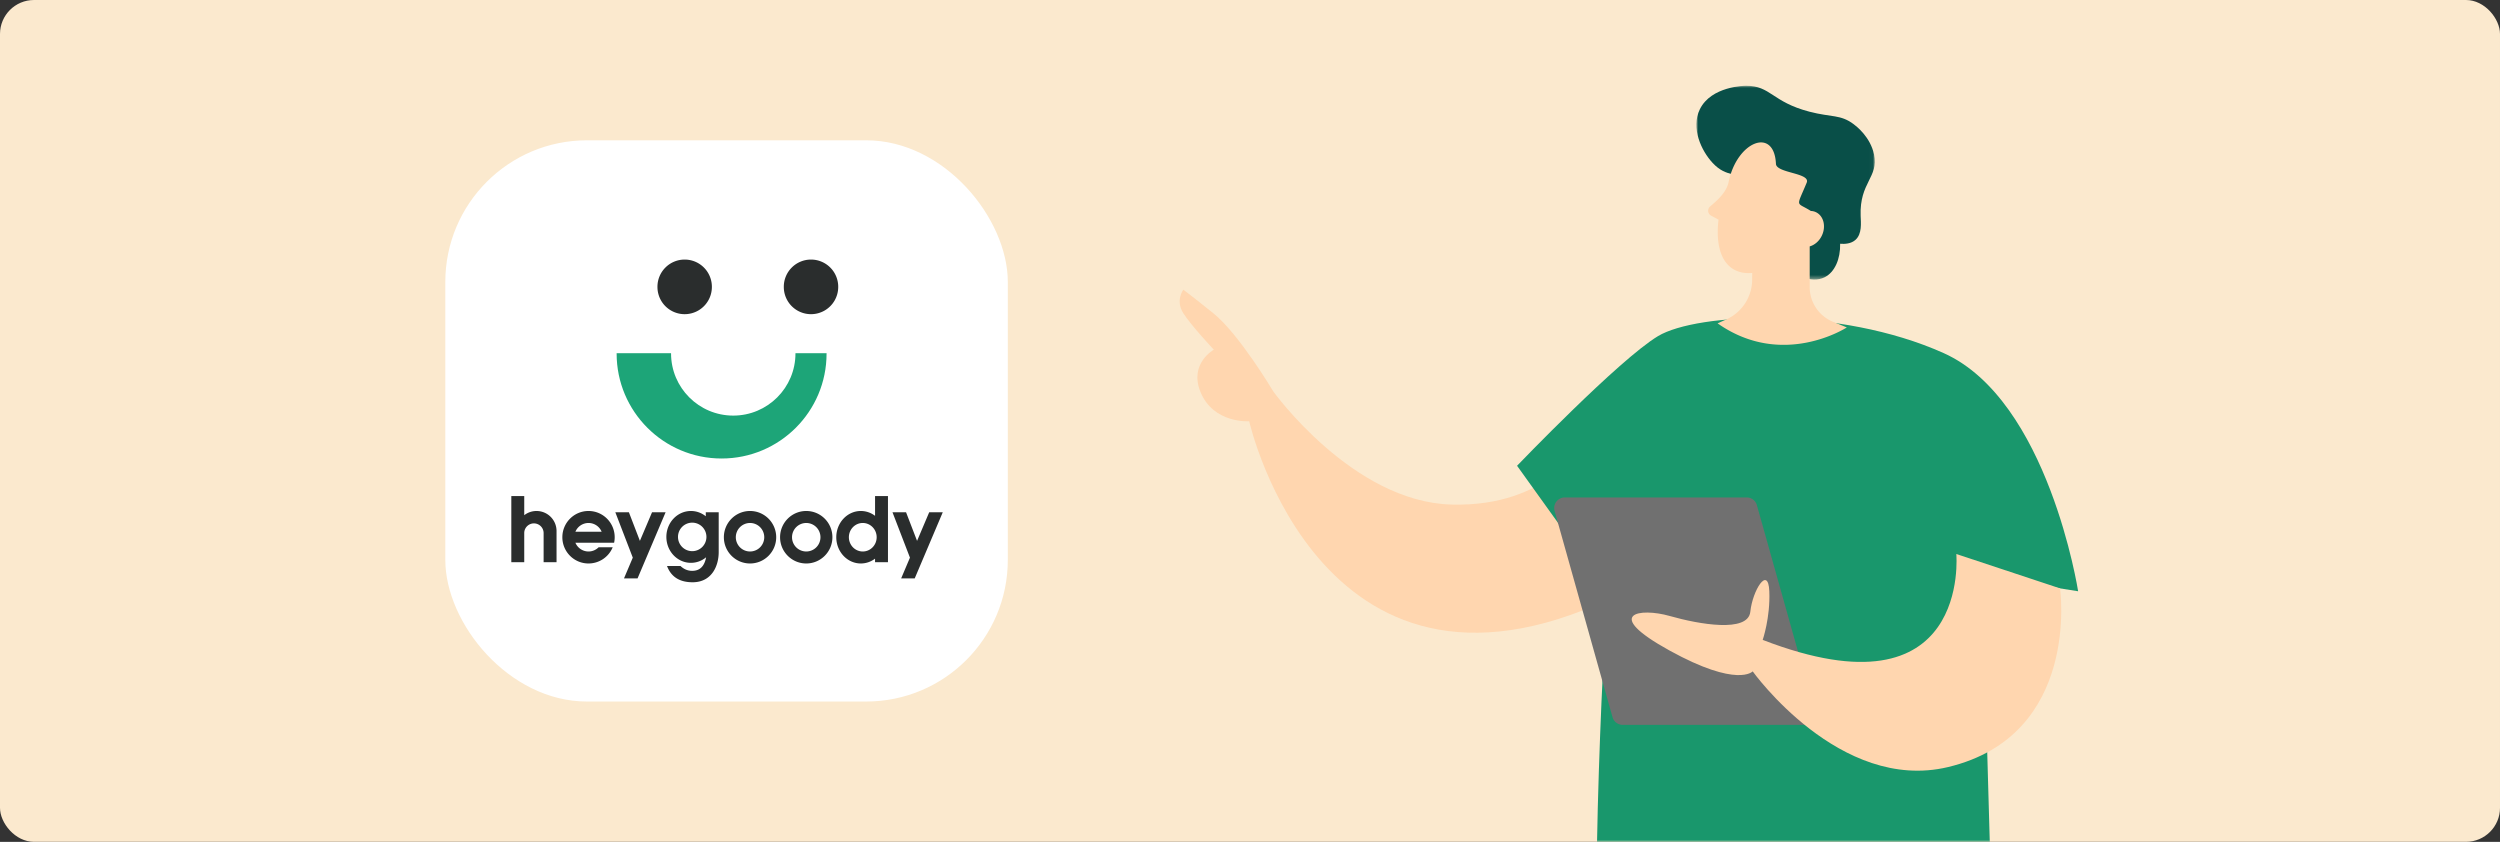 <svg width="588" height="198" viewBox="0 0 588 198" xmlns="http://www.w3.org/2000/svg" xmlns:xlink="http://www.w3.org/1999/xlink">
    <rect x="0" y="0" width="588" height="198" fill="#333333" stroke="none"/>
    <defs>
        <rect id="q7gy8xgj8a" x="0" y="0" width="588" height="198" rx="8"/>
        <path id="fc7l8yvgsc" d="M0 0h41.974v45.579H0z"/>
    </defs>
    <g fill="none" fill-rule="evenodd">
        <g>
            <mask id="iejye75d3b" fill="#fff">
                <use xlink:href="#q7gy8xgj8a"/>
            </mask>
            <use fill="#FBE9CE" xlink:href="#q7gy8xgj8a"/>
            <g mask="url(#iejye75d3b)">
                <path d="M373.564 104.24c-1.514-.119-8.942 15.07-32.188 14.433-23.246-.636-41.896-26.607-41.896-26.607s-8.028-13.515-14.12-18.402c-6.093-4.886-7.049-5.53-7.049-5.53s-1.91 2.54 0 5.53 7.184 8.584 7.184 8.584-5.81 3.185-3.19 9.818c3.014 7.63 11.507 7.016 11.507 7.016s17.234 76.186 88.464 39.983l-8.712-34.825z" fill="#FFD6AF"/>
                <path d="M488.775 139.065s-6.976-44.954-31.622-56.015c-24.645-11.06-57.987-9.522-67.181-3.999-9.194 5.524-33.159 30.497-33.159 30.497l21.177 29.517s-4.84 79.455-1.013 100.432c0 0 23.557 2.743 33.549-1.186 9.99-3.929 42.843-9.433 58.547-2.23l-2.853-100.595 22.555 3.579z" fill="#19976C"/>
                <path d="M381.659 170.486h42.789a2.488 2.488 0 0 0 2.396-3.161l-13.624-48.51a2.488 2.488 0 0 0-2.396-1.815h-42.789a2.488 2.488 0 0 0-2.395 3.162l13.623 48.508a2.488 2.488 0 0 0 2.396 1.816z" fill="#707070"/>
                <path d="M460.126 130.304s3.568 39.16-45.539 20.2c0 0 1.81-5.275 1.555-11.439-.257-6.164-3.949-.2-4.466 4.81-.517 5.009-12.047 2.976-18.975 1.001-6.928-1.974-16.022-.68 0 8.143 16.023 8.824 19.534 4.888 19.534 4.888s20.461 28.586 45.92 22.514c31.315-7.47 26.37-42.033 26.37-42.033l-24.399-8.084z" fill="#FFD6AF"/>
                <g transform="translate(398.987 20.167)">
                    <mask id="xx49kfuuwd" fill="#fff">
                        <use xlink:href="#fc7l8yvgsc"/>
                    </mask>
                    <path d="M20.773 42.396c2.096 1.916 6.195 4.256 9.402 2.644 2.39-1.201 3.723-4.312 3.64-7.876 1.106.09 2.556.012 3.59-.9 1.594-1.406 1.296-3.992 1.233-5.692-.288-7.844 4.276-9.047 3.16-14.37-.878-4.184-4.17-6.677-4.784-7.143-3.108-2.353-5.213-1.593-10.437-2.96C17.787 3.8 17.507.017 11.715 0 11.38 0 3.497.087.822 5.523c-2.176 4.422.366 9.797 2.994 12.62 3.402 3.657 5.845 1.85 9.26 4.917 5.994 5.383 1.468 13.644 7.697 19.337" fill="#094F48" mask="url(#xx49kfuuwd)"/>
                </g>
                <path d="m402.216 48.566.346-.298c1.74-1.497 3.55-3.235 4.012-5.481 1.964-9.548 10.724-13.014 11.128-4.247.101 2.213 8.194 2.098 7.234 4.42-2.504 6.055-2.56 4.426.975 6.657.4.017.797.103 1.172.279 1.812.843 2.454 3.298 1.432 5.485-.62 1.327-1.71 2.241-2.876 2.573v9.565a8.829 8.829 0 0 0 5.497 8.172l3.235 1.32s-15.085 9.83-30.396-.962l2.043-.915a10.293 10.293 0 0 0 6.085-9.068l.017-1.87c-1.03.092-2.026.022-2.948-.246-4.282-1.243-5.704-6.17-4.976-12.295l-1.744-.935a1.313 1.313 0 0 1-.236-2.154" fill="#FFD6AF"/>
            </g>
        </g>
        <g transform="translate(104.737 33)">
            <rect fill="#FFF" width="132.3" height="132" rx="33.317"/>
            <path d="M15.525 99.225V83.68h3.04v4.493a4.71 4.71 0 0 1 7.597 3.723v7.33h-3.04V92.36a2.28 2.28 0 0 0-4.553-.156l-.005.156v6.865h-3.039zm18.159-12.04c3.398 0 6.154 2.764 6.154 6.173 0 .444-.047.878-.136 1.296h-2.935v-.001l-6.167.001a3.344 3.344 0 0 0 3.084 2.057c.927 0 1.766-.38 2.372-.991h3.315a6.156 6.156 0 0 1-5.687 3.81c-3.4 0-6.155-2.763-6.155-6.172 0-3.41 2.756-6.173 6.155-6.173zm0 2.82a3.344 3.344 0 0 0-3.085 2.057h6.169a3.344 3.344 0 0 0-3.084-2.057zm37.988-2.82c3.399 0 6.154 2.764 6.154 6.173 0 3.409-2.755 6.172-6.154 6.172s-6.154-2.763-6.154-6.172c0-3.41 2.755-6.173 6.154-6.173zm0 2.82a3.348 3.348 0 0 0-3.343 3.353 3.348 3.348 0 0 0 3.343 3.353 3.348 3.348 0 0 0 3.343-3.353 3.348 3.348 0 0 0-3.343-3.353zm13.22-2.82c3.399 0 6.154 2.764 6.154 6.173 0 3.409-2.755 6.172-6.154 6.172s-6.154-2.763-6.154-6.172c0-3.41 2.755-6.173 6.154-6.173zm0 2.82a3.348 3.348 0 0 0-3.343 3.353 3.348 3.348 0 0 0 3.343 3.353 3.348 3.348 0 0 0 3.343-3.353 3.348 3.348 0 0 0-3.343-3.353zm19.222-6.325v15.545h-3.039l.001-.835a5.5 5.5 0 0 1-3.344 1.14c-3.189 0-5.774-2.763-5.774-6.172 0-3.41 2.585-6.173 5.774-6.173a5.5 5.5 0 0 1 3.344 1.14V83.68h3.038zm-5.926 6.325c-1.804 0-3.267 1.5-3.267 3.353 0 1.851 1.463 3.353 3.267 3.353 1.804 0 3.267-1.502 3.267-3.353 0-1.852-1.463-3.353-3.267-3.353zm-40.42-2.82c1.314 0 2.525.463 3.496 1.243v-.938h3.038v9.297l-.001-.001.001.084c0 3.097-1.511 6.924-5.876 7.075l-.27.005c-2.948 0-4.918-1.192-5.91-3.576l-.1-.251h3.171c.804.76 1.718 1.14 2.743 1.14 1.788.004 2.88-1.051 3.276-3.166l.004-.027-.198.16a5.546 5.546 0 0 1-3.374 1.148c-3.189 0-5.774-2.73-5.774-6.097 0-3.367 2.585-6.096 5.774-6.096zm.304 2.743a3.348 3.348 0 0 0-3.343 3.353 3.348 3.348 0 0 0 3.343 3.353 3.348 3.348 0 0 0 3.343-3.353 3.348 3.348 0 0 0-3.343-3.353zM43.181 87.49l2.587 6.723 2.853-6.723h3.19l-6.594 15.546h-3.191l2.069-4.878L39.99 87.49h3.19zm65.188 0 2.587 6.723 2.853-6.723H117l-6.595 15.546h-3.19l2.068-4.878-4.105-10.668h3.191z" fill="#2A2D2D"/>
            <path d="M53.095 50.118c0 8.08 6.55 14.63 14.63 14.63 8.08 0 14.63-6.55 14.63-14.63v-.05h7.316v.083c0 13.635-11.054 24.689-24.689 24.689S40.294 63.786 40.294 50.15v-.082h12.801z" fill="#1DA578"/>
            <path d="M86.013 28.05a6.4 6.4 0 0 1 6.4 6.4v.044a6.4 6.4 0 1 1-12.8 0v-.043a6.4 6.4 0 0 1 6.4-6.401zm-29.718 0a6.4 6.4 0 0 1 6.401 6.4v.044a6.4 6.4 0 0 1-12.801 0v-.043a6.4 6.4 0 0 1 6.4-6.401z" fill="#2A2D2D"/>
        </g>
    </g>
</svg>
